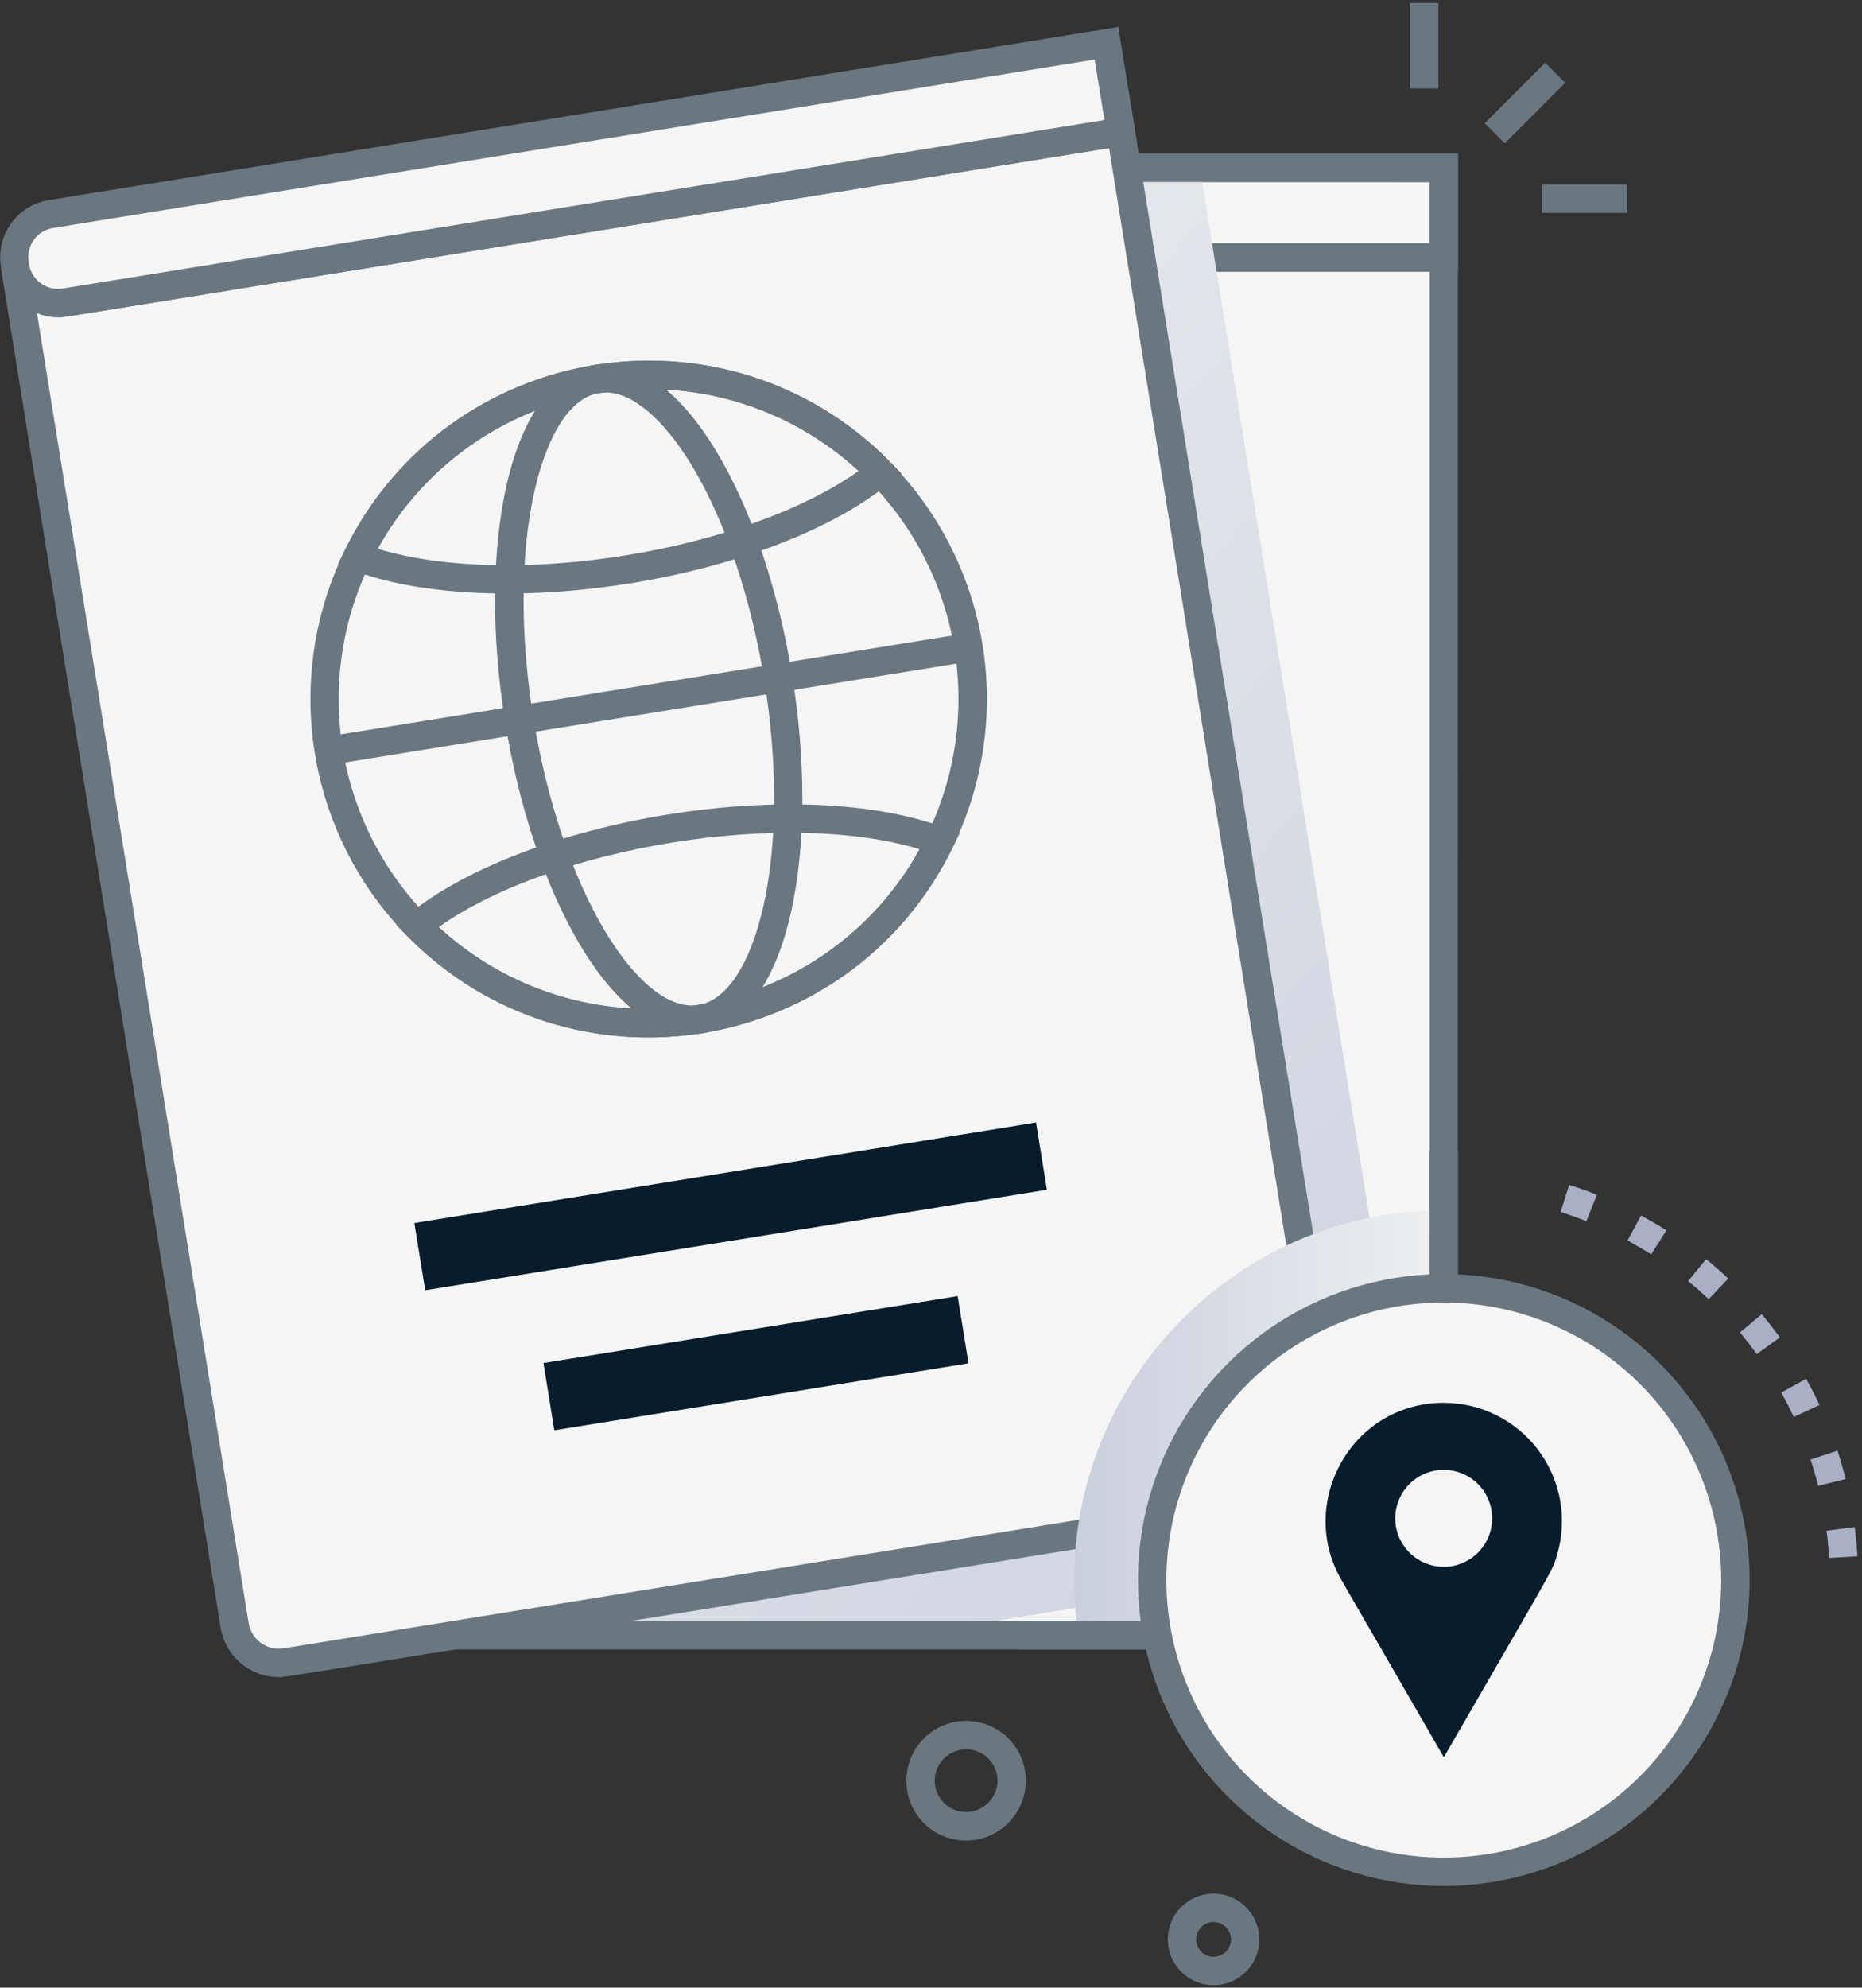 <svg width="373" height="398" viewBox="0 0 373 398" fill="none" xmlns="http://www.w3.org/2000/svg">
<rect x="0" y="0" width="373" height="398" fill="#333333" stroke="none"/>
<path d="M289.234 51.583L289.186 327.475H75.195C72.816 327.472 70.535 326.525 68.853 324.842C67.171 323.158 66.227 320.876 66.227 318.496V42.605C66.225 43.784 66.456 44.952 66.906 46.041C67.356 47.131 68.017 48.122 68.85 48.956C69.682 49.791 70.671 50.453 71.76 50.906C72.849 51.358 74.016 51.591 75.195 51.593L289.234 51.583Z" fill="#A9AFC4"/>
<path d="M289.224 51.583C289.224 279.208 289.224 225.025 289.224 327.475H75.233C72.852 327.47 70.571 326.521 68.889 324.836C67.208 323.151 66.264 320.867 66.264 318.487L66.311 42.595C66.309 43.775 66.539 44.943 66.988 46.033C67.438 47.124 68.098 48.115 68.931 48.95C69.764 49.784 70.754 50.447 71.843 50.899C72.933 51.35 74.1 51.583 75.28 51.583H289.224Z" fill="#F5F5F5"/>
<path d="M74.986 33.608H289.252V51.564H74.986C72.673 51.564 70.454 50.645 68.818 49.009C67.183 47.374 66.264 45.155 66.264 42.842V42.33C66.264 40.017 67.183 37.798 68.818 36.162C70.454 34.526 72.673 33.608 74.986 33.608Z" fill="#F5F5F5"/>
<path d="M292.077 54.427H74.967C71.899 54.422 68.959 53.201 66.79 51.031C64.622 48.861 63.403 45.919 63.4 42.851V42.349C63.405 39.283 64.626 36.343 66.794 34.175C68.962 32.007 71.901 30.787 74.967 30.782H292.077V54.427ZM74.967 36.414C73.409 36.416 71.915 37.036 70.813 38.138C69.712 39.24 69.091 40.734 69.089 42.292V42.794C69.089 44.354 69.708 45.85 70.81 46.954C71.912 48.058 73.407 48.679 74.967 48.682H286.389V36.471L74.967 36.414Z" fill="#6A7780"/>
<path d="M177.73 213.515C213.582 213.515 242.645 184.452 242.645 148.6C242.645 112.749 213.582 83.685 177.73 83.685C141.879 83.685 112.815 112.749 112.815 148.6C112.815 184.452 141.879 213.515 177.73 213.515Z" fill="#F5F5F5"/>
<path d="M177.73 216.36C161.404 216.36 148.615 186.59 148.624 148.591C148.624 130.89 151.468 114.213 156.531 101.623C167.747 73.92 187.694 73.778 198.967 101.623C204.058 114.213 206.865 130.89 206.865 148.591C206.865 166.291 204.02 182.968 198.948 195.559C193.516 208.974 185.978 216.36 177.73 216.36ZM177.73 86.52C172.042 86.52 166.22 92.806 161.793 103.756C156.958 115.683 154.294 131.611 154.294 148.591C154.294 185.727 166.401 210.671 177.711 210.671C185.191 210.671 190.852 200.365 193.658 193.435C203.66 168.785 203.66 128.453 193.658 103.765C190.88 96.835 185.22 86.529 177.74 86.529L177.73 86.52Z" fill="#6A7780"/>
<path d="M123.263 113.644L120.552 112.128L122.353 109.577C144.311 78.452 179.627 80.841 177.74 80.841C188.596 80.849 199.291 83.462 208.928 88.459C218.566 93.455 226.864 100.691 233.127 109.558L234.928 112.109L232.217 113.663C205.424 129.022 149.885 128.918 123.263 113.644ZM128.952 110.222C154.171 122.547 201.508 122.5 226.547 110.222C220.733 102.84 213.32 96.874 204.866 92.772C196.413 88.67 187.139 86.539 177.742 86.54C168.346 86.541 159.072 88.674 150.62 92.777C142.167 96.881 134.755 102.849 128.942 110.231L128.952 110.222Z" fill="#6A7780"/>
<path d="M122.342 187.633L120.541 185.082L123.253 183.528C150.045 168.169 205.584 168.273 232.206 183.528L234.917 185.13L233.107 187.68C206.115 225.897 149.353 225.897 122.342 187.633ZM128.979 186.96C134.791 194.342 142.203 200.309 150.655 204.411C159.108 208.514 168.381 210.646 177.777 210.646C187.172 210.646 196.445 208.514 204.898 204.411C213.35 200.309 220.762 194.342 226.574 186.96C201.261 174.578 153.904 174.701 128.932 186.96H128.979Z" fill="#6A7780"/>
<path d="M242.627 145.756H112.815V151.444H242.627V145.756Z" fill="#6A7780"/>
<path d="M240.796 244.688H114.645V258.322H240.796V244.688Z" fill="#DEE1EC"/>
<path d="M219.739 276.487H135.691V290.12H219.739V276.487Z" fill="#DEE1EC"/>
<path d="M177.73 216.36C165.314 216.358 153.138 212.946 142.529 206.495C131.921 200.045 123.288 190.804 117.574 179.781C111.86 168.759 109.283 156.378 110.126 143.991C110.969 131.604 115.198 119.686 122.353 109.539C144.31 78.452 179.617 80.841 177.739 80.841C186.638 80.841 195.449 82.594 203.67 85.999C211.891 89.404 219.361 94.395 225.653 100.687C231.945 106.979 236.936 114.449 240.341 122.67C243.746 130.891 245.499 139.702 245.499 148.6C245.499 157.499 243.746 166.31 240.341 174.531C236.936 182.752 231.945 190.221 225.653 196.513C219.361 202.805 211.891 207.797 203.67 211.202C195.449 214.607 186.638 216.36 177.739 216.36H177.73ZM177.73 86.529C165.454 86.531 153.455 90.173 143.249 96.994C133.043 103.815 125.089 113.51 120.392 124.851C115.695 136.193 114.467 148.672 116.862 160.712C119.257 172.752 125.169 183.811 133.849 192.491C142.529 201.171 153.588 207.083 165.628 209.478C177.667 211.873 190.147 210.645 201.489 205.948C212.83 201.251 222.524 193.297 229.346 183.091C236.167 172.885 239.808 160.885 239.81 148.61C239.808 132.146 233.266 116.357 221.625 104.715C209.983 93.073 194.194 86.532 177.73 86.529Z" fill="#6A7780"/>
<path d="M309.533 12.565L297.419 24.679L301.441 28.701L313.555 16.587L309.533 12.565Z" fill="#6A7780"/>
<path d="M288.144 0.586H282.455V17.718H288.144V0.586Z" fill="#6A7780"/>
<path d="M326 36.945H308.868V42.633H326V36.945Z" fill="#6A7780"/>
<path d="M181.578 356.998C181.503 355.032 181.913 353.077 182.773 351.308C183.633 349.538 184.917 348.008 186.51 346.852C188.103 345.697 189.956 344.953 191.905 344.685C193.854 344.417 195.84 344.634 197.685 345.317C199.531 345.999 201.179 347.126 202.485 348.598C203.791 350.07 204.713 351.842 205.171 353.755C205.628 355.669 205.607 357.666 205.108 359.57C204.61 361.473 203.65 363.224 202.313 364.668C200.711 366.418 198.624 367.651 196.318 368.209C194.012 368.768 191.592 368.626 189.367 367.803C187.142 366.98 185.213 365.513 183.825 363.588C182.438 361.664 181.656 359.369 181.578 356.998ZM193.533 350.276C192.49 350.274 191.462 350.532 190.543 351.027C189.624 351.523 188.843 352.239 188.271 353.112C187.699 353.985 187.353 354.987 187.266 356.028C187.179 357.068 187.352 358.113 187.771 359.07C188.19 360.026 188.84 360.863 189.664 361.504C190.487 362.145 191.458 362.571 192.488 362.743C193.517 362.915 194.573 362.827 195.561 362.488C196.548 362.148 197.435 361.568 198.141 360.8C198.974 359.906 199.527 358.789 199.732 357.584C199.937 356.38 199.786 355.143 199.296 354.024C198.806 352.905 197.999 351.954 196.975 351.288C195.951 350.622 194.755 350.27 193.533 350.276Z" fill="#6A7780"/>
<path d="M243.1 397.5C240.994 397.499 238.953 396.773 237.32 395.444C235.686 394.116 234.56 392.265 234.13 390.204C233.7 388.142 233.993 385.996 234.959 384.125C235.925 382.254 237.506 380.773 239.436 379.93C241.366 379.087 243.527 378.935 245.556 379.498C247.585 380.061 249.358 381.305 250.578 383.022C251.798 384.739 252.389 386.823 252.253 388.924C252.117 391.025 251.262 393.016 249.831 394.561C248.972 395.488 247.93 396.227 246.772 396.732C245.614 397.238 244.364 397.499 243.1 397.5ZM239.621 388.455C239.646 389.146 239.875 389.813 240.279 390.373C240.684 390.932 241.245 391.36 241.893 391.6C242.54 391.84 243.244 391.883 243.916 391.723C244.588 391.563 245.197 391.207 245.667 390.7C246.136 390.194 246.444 389.559 246.553 388.877C246.661 388.195 246.565 387.496 246.276 386.869C245.987 386.242 245.518 385.714 244.929 385.354C244.34 384.993 243.657 384.815 242.967 384.843C242.045 384.88 241.175 385.281 240.548 385.958C239.921 386.635 239.587 387.533 239.621 388.455Z" fill="#6A7780"/>
<path style="mix-blend-mode:multiply" d="M240.361 33.626L285.148 310.703L181.684 327.418H75.167C72.787 327.415 70.506 326.468 68.825 324.785C67.143 323.101 66.198 320.819 66.198 318.44V42.548C66.198 40.416 66.956 38.353 68.337 36.729C69.718 35.105 71.631 34.026 73.736 33.683C74.892 33.532 63.155 33.589 240.361 33.626Z" fill="url(#paint0_linear_204_1048)"/>
<path d="M292.03 330.281H75.195C72.061 330.274 69.058 329.024 66.843 326.806C64.629 324.588 63.384 321.583 63.382 318.449C63.429 34.385 63.429 42.851 63.382 42.605C63.384 39.47 64.631 36.464 66.847 34.248C69.064 32.031 72.07 30.785 75.204 30.782H292.04L292.03 330.281ZM69.108 42.481C69.108 42.718 69.108 35.143 69.108 318.43C69.111 320.055 69.757 321.612 70.904 322.761C72.052 323.911 73.608 324.559 75.233 324.564H286.389V36.442H75.242C73.632 36.442 72.086 37.075 70.938 38.205C69.79 39.335 69.133 40.871 69.108 42.481ZM75.242 54.399C73.741 54.401 72.253 54.111 70.862 53.546L72.976 48.265C73.698 48.551 74.466 48.702 75.242 48.71V54.399Z" fill="#6A7780"/>
<path d="M224.516 26.392L268.574 298.71L57.322 332.841C56.159 333.033 54.969 332.995 53.82 332.727C52.672 332.46 51.587 331.969 50.628 331.282C49.669 330.595 48.855 329.727 48.232 328.725C47.609 327.724 47.19 326.609 46.998 325.446L2.979 53.1C3.165 54.264 3.58 55.379 4.198 56.383C4.816 57.386 5.626 58.258 6.581 58.949C7.537 59.639 8.619 60.134 9.765 60.406C10.912 60.678 12.102 60.721 13.265 60.533L224.516 26.392Z" fill="#F5F5F5"/>
<path d="M55.844 335.818C53.039 335.813 50.327 334.811 48.192 332.991C46.058 331.171 44.64 328.651 44.192 325.882C5.956 89.459 0.173 53.65 0.173 53.555L5.785 52.607C5.912 53.402 6.195 54.165 6.617 54.851C7.039 55.537 7.592 56.133 8.244 56.605C8.897 57.077 9.636 57.416 10.419 57.602C11.203 57.788 12.016 57.817 12.811 57.689L226.859 23.131L271.798 301.071C42.22 338.179 57.314 335.818 55.844 335.818ZM7.397 62.638L49.805 324.972C50.063 326.577 50.949 328.014 52.266 328.967C53.583 329.919 55.225 330.31 56.83 330.053L265.275 296.359L222.166 29.645L13.721 63.349C11.588 63.698 9.4 63.452 7.397 62.638Z" fill="#6A7780"/>
<path d="M10.151 42.854L221.672 8.67L224.537 26.397L13.015 60.58C11.885 60.763 10.729 60.721 9.614 60.458C8.5 60.194 7.448 59.713 6.519 59.042C5.59 58.372 4.803 57.525 4.201 56.551C3.6 55.576 3.196 54.492 3.013 53.361L2.932 52.856C2.563 50.572 3.116 48.236 4.47 46.36C5.823 44.484 7.867 43.223 10.151 42.854Z" fill="#F5F5F5"/>
<path d="M11.644 63.538C8.903 63.528 6.254 62.545 4.17 60.763C2.086 58.982 0.703 56.518 0.267 53.811L0.182 53.309C-0.299 50.286 0.437 47.195 2.23 44.715C4.023 42.234 6.727 40.565 9.748 40.073L224.014 5.402L227.806 28.744C-2.027 65.89 13.057 63.538 11.644 63.538ZM219.274 11.925L10.611 45.658C9.072 45.907 7.694 46.757 6.78 48.02C5.867 49.284 5.492 50.859 5.738 52.398L5.823 52.901C5.945 53.666 6.217 54.4 6.624 55.059C7.031 55.719 7.565 56.291 8.194 56.743C8.824 57.196 9.536 57.519 10.291 57.694C11.046 57.869 11.828 57.893 12.592 57.765L221.255 24.032L219.274 11.925Z" fill="#6A7780"/>
<path d="M175.85 185.878C201.201 160.527 201.201 119.425 175.85 94.074C150.499 68.723 109.397 68.723 84.046 94.074C58.696 119.425 58.696 160.527 84.046 185.878C109.397 211.229 150.499 211.229 175.85 185.878Z" fill="#F5F5F5"/>
<path d="M116.503 189.718C101.931 165.685 95.256 124.386 101.514 96.977C108.15 68.013 127.757 64.411 143.4 90.208C157.962 114.242 164.637 155.54 158.389 182.949C151.724 212.141 132.051 215.364 116.503 189.718ZM121.31 78.584C113.222 78.584 108.861 90.35 107.088 98.248C101.163 124.216 107.591 163.997 121.395 186.77C127.52 196.877 134.26 202.148 139.882 201.247C145.505 200.346 150.236 193.207 152.871 181.688C158.797 155.72 152.359 115.939 138.555 93.156C132.857 83.799 126.666 78.584 121.31 78.584Z" fill="#6A7780"/>
<path d="M70.597 114.166L67.667 113.076L69.042 110.231C89.587 68.184 145.637 59.12 178.393 92.559L180.574 94.797L178.147 96.759C153.857 116.47 98.935 124.851 70.597 114.166ZM75.65 109.881C102.452 118.034 149.154 110.468 171.994 94.304C165.078 87.944 156.809 83.236 147.81 80.535C138.811 77.834 129.316 77.21 120.041 78.71C110.766 80.209 101.952 83.794 94.263 89.193C86.574 94.592 80.21 101.666 75.65 109.881Z" fill="#6A7780"/>
<path d="M81.5 187.348L79.319 185.12L81.746 183.148C105.685 163.76 160.437 154.895 189.297 165.77L192.226 166.87L190.851 169.714C170.354 211.676 114.332 220.872 81.5 187.348ZM87.899 185.632C94.815 191.994 103.084 196.703 112.083 199.405C121.082 202.107 130.577 202.732 139.853 201.232C149.129 199.732 157.943 196.147 165.632 190.747C173.321 185.347 179.685 178.272 184.243 170.055C157.422 161.892 110.729 169.467 87.899 185.632Z" fill="#6A7780"/>
<path d="M193.567 126.801L65.419 147.511L66.326 153.127L194.475 132.417L193.567 126.801Z" fill="#6A7780"/>
<path d="M207.541 224.771L83.005 244.897L85.18 258.355L209.716 238.229L207.541 224.771Z" fill="#071C2C"/>
<path d="M191.838 259.522L108.867 272.93L111.042 286.389L194.013 272.981L191.838 259.522Z" fill="#071C2C"/>
<path d="M129.985 207.732C117.042 207.739 104.368 204.04 93.462 197.071C82.556 190.102 73.874 180.156 68.443 168.408C63.011 156.66 61.058 143.603 62.814 130.78C64.57 117.957 69.962 105.905 78.351 96.05C86.74 86.195 97.777 78.949 110.155 75.168C122.533 71.388 135.735 71.232 148.199 74.718C160.663 78.204 171.868 85.187 180.488 94.841C189.109 104.495 194.784 116.415 196.843 129.193C198.397 138.874 197.832 148.777 195.188 158.219C192.543 167.66 187.883 176.416 181.527 183.882C175.171 191.348 167.272 197.347 158.373 201.464C149.475 205.582 139.789 207.72 129.985 207.732ZM74.152 112.753C68.53 124.26 66.605 137.225 68.642 149.869C70.679 162.513 76.578 174.217 85.529 183.376C115.536 214.018 166.874 205.722 185.703 167.183C191.324 155.675 193.248 142.711 191.211 130.068C189.174 117.424 183.276 105.72 174.326 96.56C144.177 65.766 92.886 74.403 74.152 112.753Z" fill="#6A7780"/>
<path style="mix-blend-mode:multiply" d="M289.196 242.356V327.437H216.033C209.254 282.63 244.124 242.375 289.196 242.356Z" fill="url(#paint1_linear_204_1048)"/>
<path d="M292.03 330.281L204.011 330.272V324.583L286.351 324.593L286.361 230.581H292.049L292.03 330.281Z" fill="#6A7780"/>
<path d="M289.233 374.793C321.492 374.793 347.644 348.642 347.644 316.382C347.644 284.122 321.492 257.971 289.233 257.971C256.973 257.971 230.821 284.122 230.821 316.382C230.821 348.642 256.973 374.793 289.233 374.793Z" fill="#F5F5F5"/>
<path d="M366.408 311.955C366.303 310.134 366.133 308.295 365.905 306.494L371.546 305.773C371.793 307.669 371.973 309.679 372.087 311.632L366.408 311.955ZM364.218 297.515C363.772 295.752 363.269 293.979 362.691 292.244L368.095 290.471C368.702 292.367 369.252 294.263 369.726 296.16L364.218 297.515ZM359.325 283.73C358.558 282.081 357.723 280.44 356.832 278.848L361.8 276.079C362.748 277.786 363.696 279.559 364.483 281.322L359.325 283.73ZM351.93 271.13C350.859 269.661 349.731 268.201 348.555 266.798L352.926 263.157C354.177 264.655 355.391 266.219 356.538 267.802L351.93 271.13ZM342.288 260.142C340.971 258.891 339.586 257.677 338.174 256.52L341.777 252.121C343.293 253.354 344.772 254.662 346.204 256.008L342.288 260.142ZM330.779 251.164C329.243 250.216 327.65 249.267 326.038 248.376L328.75 243.37C330.466 244.318 332.172 245.314 333.822 246.366L330.779 251.164ZM317.79 244.527C316.093 243.854 314.358 243.238 312.623 242.688L314.339 237.265C316.235 237.853 318.075 238.526 319.885 239.246L317.79 244.527Z" fill="#A9AFC4"/>
<path d="M289.233 377.638C277.116 377.64 265.269 374.048 255.193 367.317C245.116 360.585 237.263 351.017 232.624 339.822C227.986 328.627 226.772 316.308 229.136 304.423C231.499 292.538 237.334 281.62 245.903 273.052C254.472 264.483 265.389 258.648 277.274 256.284C289.159 253.921 301.478 255.135 312.673 259.773C323.868 264.411 333.437 272.265 340.168 282.342C346.899 292.418 350.491 304.264 350.489 316.382C350.469 332.622 344.009 348.191 332.525 359.674C321.042 371.157 305.473 377.618 289.233 377.638ZM289.233 260.806C278.241 260.804 267.495 264.062 258.354 270.167C249.213 276.273 242.089 284.952 237.881 295.107C233.673 305.262 232.571 316.437 234.714 327.219C236.858 338 242.15 347.904 249.922 355.677C257.694 363.451 267.597 368.745 278.378 370.89C289.159 373.035 300.334 371.935 310.49 367.729C320.646 363.523 329.326 356.4 335.433 347.26C341.541 338.12 344.8 327.375 344.8 316.382C344.783 301.649 338.923 287.525 328.506 277.106C318.09 266.688 303.966 260.826 289.233 260.806Z" fill="#6A7780"/>
<path d="M289.233 280.886C270.271 280.886 259.33 301.858 269.323 317.349C269.228 317.349 268.678 316.249 289.233 351.859C311.911 312.561 310.906 314.799 311.986 311.092C312.992 307.568 313.167 303.859 312.497 300.256C311.827 296.653 310.331 293.254 308.126 290.327C305.921 287.4 303.067 285.024 299.789 283.386C296.511 281.748 292.897 280.892 289.233 280.886ZM289.233 313.728C287.311 313.733 285.431 313.168 283.83 312.105C282.23 311.041 280.981 309.526 280.242 307.752C279.503 305.978 279.307 304.025 279.68 302.139C280.052 300.254 280.975 298.521 282.333 297.161C283.69 295.801 285.421 294.874 287.305 294.498C289.19 294.123 291.144 294.314 292.919 295.05C294.695 295.785 296.212 297.031 297.279 298.629C298.346 300.228 298.914 302.107 298.912 304.029C298.91 306.598 297.89 309.061 296.076 310.881C294.262 312.7 291.802 313.727 289.233 313.737V313.728Z" fill="#071C2C"/>
<defs>
<linearGradient id="paint0_linear_204_1048" x1="322.481" y1="323.96" x2="39.025" y2="79.382" gradientUnits="userSpaceOnUse">
<stop stop-color="#CACFDD"/>
<stop offset="1" stop-color="#EEF0F1"/>
</linearGradient>
<linearGradient id="paint1_linear_204_1048" x1="215.189" y1="284.896" x2="289.196" y2="284.896" gradientUnits="userSpaceOnUse">
<stop stop-color="#CACFDD"/>
<stop offset="1" stop-color="#EEF0F1"/>
</linearGradient>
</defs>
</svg>
